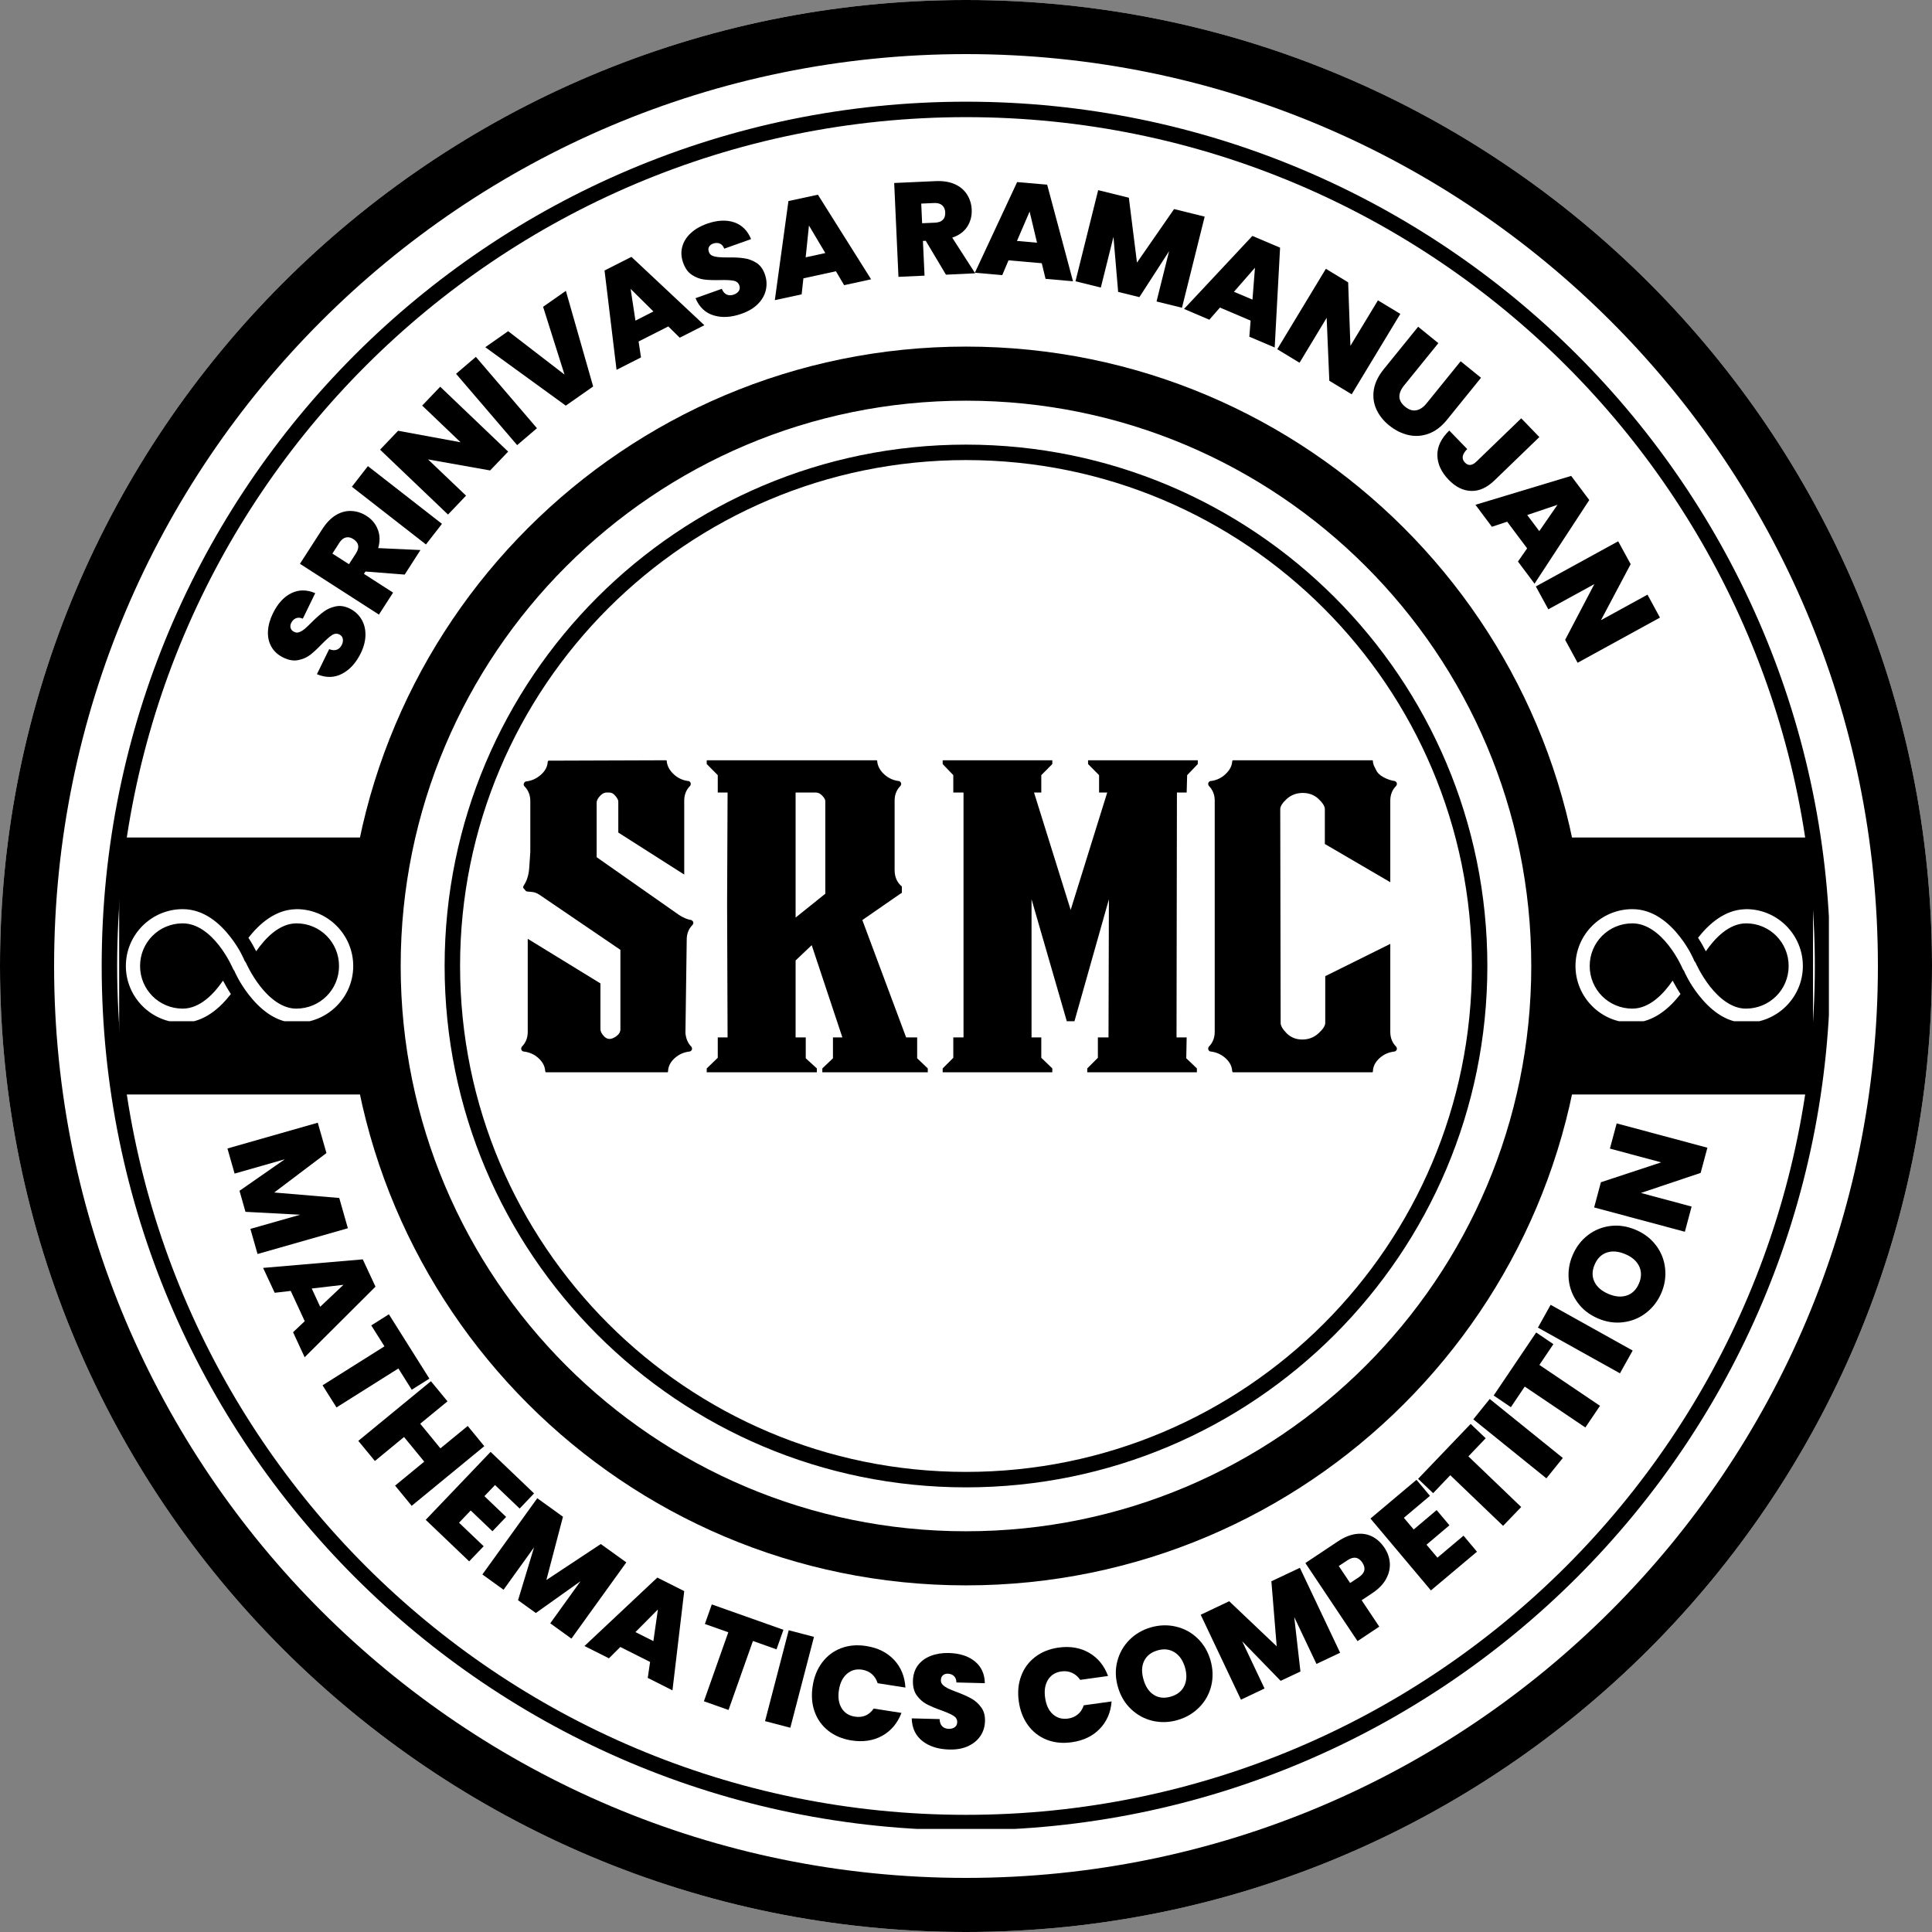 <svg xmlns="http://www.w3.org/2000/svg" xmlns:xlink="http://www.w3.org/1999/xlink" width="500" zoomAndPan="magnify" viewBox="0 0 375 375" height="500" preserveAspectRatio="xMidYMid meet" version="1.0"><rect x="0" y="0" width="375" height="375" fill="#808080" stroke="none"/><defs><g/><clipPath id="904e85d64f"><path d="M 187.5 0 C 83.945 0 0 83.945 0 187.5 C 0 291.055 83.945 375 187.5 375 C 291.055 375 375 291.055 375 187.5 C 375 83.945 291.055 0 187.5 0 Z M 187.5 0 " clip-rule="nonzero"/></clipPath><clipPath id="f411f960cb"><path d="M 19.738 19.738 L 355.262 19.738 L 355.262 355.262 L 19.738 355.262 Z M 19.738 19.738 " clip-rule="nonzero"/></clipPath><clipPath id="63b7ff7b57"><path d="M 187.5 19.738 C 94.848 19.738 19.738 94.848 19.738 187.5 C 19.738 280.152 94.848 355.262 187.5 355.262 C 280.152 355.262 355.262 280.152 355.262 187.5 C 355.262 94.848 280.152 19.738 187.5 19.738 Z M 187.5 19.738 " clip-rule="nonzero"/></clipPath><clipPath id="705a4c01fa"><path d="M 19.738 19.738 L 354.988 19.738 L 354.988 354.988 L 19.738 354.988 Z M 19.738 19.738 " clip-rule="nonzero"/></clipPath><clipPath id="fd83184644"><path d="M 187.496 19.738 C 94.848 19.738 19.738 94.848 19.738 187.496 C 19.738 280.148 94.848 355.258 187.496 355.258 C 280.148 355.258 355.258 280.148 355.258 187.496 C 355.258 94.848 280.148 19.738 187.496 19.738 Z M 187.496 19.738 " clip-rule="nonzero"/></clipPath><clipPath id="81cf65e7ea"><path d="M 67.273 67.273 L 307.727 67.273 L 307.727 307.727 L 67.273 307.727 Z M 67.273 67.273 " clip-rule="nonzero"/></clipPath><clipPath id="4deb4c4c47"><path d="M 187.5 67.273 C 121.102 67.273 67.273 121.102 67.273 187.5 C 67.273 253.898 121.102 307.727 187.5 307.727 C 253.898 307.727 307.727 253.898 307.727 187.5 C 307.727 121.102 253.898 67.273 187.5 67.273 Z M 187.5 67.273 " clip-rule="nonzero"/></clipPath><clipPath id="15f594b3e8"><path d="M 67.273 67.273 L 307.719 67.273 L 307.719 307.719 L 67.273 307.719 Z M 67.273 67.273 " clip-rule="nonzero"/></clipPath><clipPath id="3c1cda8474"><path d="M 187.496 67.273 C 121.098 67.273 67.273 121.098 67.273 187.496 C 67.273 253.895 121.098 307.719 187.496 307.719 C 253.895 307.719 307.719 253.895 307.719 187.496 C 307.719 121.098 253.895 67.273 187.496 67.273 Z M 187.496 67.273 " clip-rule="nonzero"/></clipPath><clipPath id="1a2f09b566"><path d="M 86.301 86.301 L 288.699 86.301 L 288.699 288.699 L 86.301 288.699 Z M 86.301 86.301 " clip-rule="nonzero"/></clipPath><clipPath id="973d1762a7"><path d="M 187.5 86.301 C 131.609 86.301 86.301 131.609 86.301 187.5 C 86.301 243.391 131.609 288.699 187.5 288.699 C 243.391 288.699 288.699 243.391 288.699 187.5 C 288.699 131.609 243.391 86.301 187.5 86.301 Z M 187.5 86.301 " clip-rule="nonzero"/></clipPath><clipPath id="0eff61b366"><path d="M 86.301 86.301 L 288.695 86.301 L 288.695 288.695 L 86.301 288.695 Z M 86.301 86.301 " clip-rule="nonzero"/></clipPath><clipPath id="e4ac2f6089"><path d="M 187.5 86.301 C 131.609 86.301 86.301 131.609 86.301 187.5 C 86.301 243.391 131.609 288.695 187.5 288.695 C 243.391 288.695 288.695 243.391 288.695 187.5 C 288.695 131.609 243.391 86.301 187.5 86.301 Z M 187.5 86.301 " clip-rule="nonzero"/></clipPath><clipPath id="135451c34e"><path d="M 23.129 162.562 L 77.383 162.562 L 77.383 212.438 L 23.129 212.438 Z M 23.129 162.562 " clip-rule="nonzero"/></clipPath><clipPath id="13cb459e81"><path d="M 297.746 162.562 L 352 162.562 L 352 212.438 L 297.746 212.438 Z M 297.746 162.562 " clip-rule="nonzero"/></clipPath><clipPath id="04889c3b72"><path d="M 24.43 176.465 L 68.68 176.465 L 68.68 198.215 L 24.43 198.215 Z M 24.43 176.465 " clip-rule="nonzero"/></clipPath><clipPath id="18da2a10d7"><path d="M 305.801 176.465 L 350 176.465 L 350 198.215 L 305.801 198.215 Z M 305.801 176.465 " clip-rule="nonzero"/></clipPath></defs><g clip-path="url(#904e85d64f)"><rect x="-37.5" width="450" fill="#ffffff" y="-37.5" height="450" fill-opacity="1"/><path stroke-linecap="butt" transform="matrix(0.75, 0, 0, 0.75, 0, -0)" fill="none" stroke-linejoin="miter" d="M 250 0 C 111.927 0 -0 111.927 -0 250 C -0 388.073 111.927 500 250 500 C 388.073 500 500 388.073 500 250 C 500 111.927 388.073 0 250 0 Z M 250 0 " stroke="#000000" stroke-width="28" stroke-opacity="1" stroke-miterlimit="4"/></g><g clip-path="url(#f411f960cb)"><g clip-path="url(#63b7ff7b57)"><path fill="#ffffff" d="M 19.738 19.738 L 355.262 19.738 L 355.262 355.262 L 19.738 355.262 Z M 19.738 19.738 " fill-opacity="1" fill-rule="nonzero"/></g></g><g clip-path="url(#705a4c01fa)"><g clip-path="url(#fd83184644)"><path stroke-linecap="butt" transform="matrix(0.75, 0, 0, 0.75, 19.737, 19.737)" fill="none" stroke-linejoin="miter" d="M 223.678 0.001 C 100.147 0.001 0.001 100.147 0.001 223.678 C 0.001 347.215 100.147 447.361 223.678 447.361 C 347.215 447.361 447.361 347.215 447.361 223.678 C 447.361 100.147 347.215 0.001 223.678 0.001 Z M 223.678 0.001 " stroke="#000000" stroke-width="8" stroke-opacity="1" stroke-miterlimit="4"/></g></g><g clip-path="url(#81cf65e7ea)"><g clip-path="url(#4deb4c4c47)"><path fill="#ffffff" d="M 67.273 67.273 L 307.727 67.273 L 307.727 307.727 L 67.273 307.727 Z M 67.273 67.273 " fill-opacity="1" fill-rule="nonzero"/></g></g><g clip-path="url(#15f594b3e8)"><g clip-path="url(#3c1cda8474)"><path stroke-linecap="butt" transform="matrix(0.75, 0, 0, 0.75, 67.274, 67.274)" fill="none" stroke-linejoin="miter" d="M 160.296 -0.001 C 71.765 -0.001 -0.001 71.765 -0.001 160.296 C -0.001 248.827 71.765 320.593 160.296 320.593 C 248.827 320.593 320.593 248.827 320.593 160.296 C 320.593 71.765 248.827 -0.001 160.296 -0.001 Z M 160.296 -0.001 " stroke="#000000" stroke-width="28" stroke-opacity="1" stroke-miterlimit="4"/></g></g><g clip-path="url(#1a2f09b566)"><g clip-path="url(#973d1762a7)"><path fill="#ffffff" d="M 86.301 86.301 L 288.699 86.301 L 288.699 288.699 L 86.301 288.699 Z M 86.301 86.301 " fill-opacity="1" fill-rule="nonzero"/></g></g><g clip-path="url(#0eff61b366)"><g clip-path="url(#e4ac2f6089)"><path stroke-linecap="butt" transform="matrix(0.75, 0, 0, 0.75, 86.302, 86.302)" fill="none" stroke-linejoin="miter" d="M 134.931 -0.002 C 60.41 -0.002 -0.002 60.41 -0.002 134.931 C -0.002 209.451 60.41 269.858 134.931 269.858 C 209.451 269.858 269.858 209.451 269.858 134.931 C 269.858 60.41 209.451 -0.002 134.931 -0.002 Z M 134.931 -0.002 " stroke="#000000" stroke-width="8" stroke-opacity="1" stroke-miterlimit="4"/></g></g><g clip-path="url(#135451c34e)"><path fill="#000000" d="M 23.129 162.562 L 77.293 162.562 L 77.293 212.438 L 23.129 212.438 Z M 23.129 162.562 " fill-opacity="1" fill-rule="nonzero"/></g><g clip-path="url(#13cb459e81)"><path fill="#000000" d="M 297.746 162.562 L 351.91 162.562 L 351.91 212.438 L 297.746 212.438 Z M 297.746 162.562 " fill-opacity="1" fill-rule="nonzero"/></g><g clip-path="url(#04889c3b72)"><path fill="#ffffff" d="M 35.461 176.465 C 29.387 176.465 24.43 181.422 24.43 187.496 C 24.43 193.574 29.387 198.531 35.461 198.531 C 35.559 198.531 35.645 198.531 35.742 198.508 C 35.742 198.508 35.754 198.508 35.754 198.496 C 39.695 198.367 42.758 195.602 44.812 192.938 C 44.156 191.938 43.648 191.031 43.285 190.34 C 41.582 192.832 38.855 195.773 35.461 195.773 C 30.871 195.773 27.188 192.086 27.188 187.496 C 27.188 182.906 30.871 179.223 35.461 179.223 C 38.34 179.223 40.762 181.27 42.52 183.512 C 44.273 185.762 45.223 188.023 45.223 188.023 C 45.289 188.176 45.375 188.305 45.48 188.422 C 45.633 188.777 46.496 190.793 48.359 193.164 C 50.383 195.738 53.445 198.531 57.496 198.531 C 63.574 198.531 68.551 193.605 68.562 187.52 C 68.57 181.441 63.637 176.465 57.559 176.465 C 57.453 176.465 57.355 176.477 57.27 176.484 C 53.348 176.625 50.289 179.371 48.219 182.023 C 48.875 183.035 49.371 183.941 49.727 184.641 C 51.441 182.164 54.176 179.223 57.559 179.223 C 62.141 179.223 65.812 182.93 65.805 187.52 C 65.793 192.109 62.098 195.773 57.496 195.773 C 54.75 195.773 52.301 193.727 50.523 191.461 C 48.758 189.199 47.766 186.926 47.766 186.926 C 47.703 186.785 47.617 186.656 47.508 186.551 C 47.355 186.184 46.539 184.188 44.695 181.828 C 42.68 179.242 39.598 176.465 35.461 176.465 Z M 35.461 176.465 " fill-opacity="1" fill-rule="nonzero"/></g><g clip-path="url(#18da2a10d7)"><path fill="#ffffff" d="M 316.836 176.465 C 310.758 176.465 305.801 181.422 305.801 187.496 C 305.801 193.574 310.758 198.531 316.836 198.531 C 316.93 198.531 317.02 198.531 317.113 198.508 C 317.113 198.508 317.125 198.508 317.125 198.496 C 321.07 198.367 324.129 195.602 326.188 192.938 C 325.531 191.938 325.023 191.031 324.656 190.34 C 322.953 192.832 320.23 195.773 316.836 195.773 C 312.246 195.773 308.559 192.086 308.559 187.496 C 308.559 182.906 312.246 179.223 316.836 179.223 C 319.711 179.223 322.137 181.27 323.891 183.512 C 325.648 185.762 326.598 188.023 326.598 188.023 C 326.66 188.176 326.746 188.305 326.855 188.422 C 327.004 188.777 327.867 190.793 329.73 193.164 C 331.758 195.738 334.816 198.531 338.867 198.531 C 344.945 198.531 349.922 193.605 349.934 187.52 C 349.945 181.441 345.012 176.465 338.934 176.465 C 338.824 176.465 338.73 176.477 338.641 176.484 C 334.719 176.625 331.66 179.371 329.59 182.023 C 330.25 183.035 330.746 183.941 331.102 184.641 C 332.812 182.164 335.551 179.223 338.934 179.223 C 343.512 179.223 347.188 182.93 347.176 187.52 C 347.164 192.109 343.469 195.773 338.867 195.773 C 336.121 195.773 333.676 193.727 331.898 191.461 C 330.129 189.199 329.141 186.926 329.141 186.926 C 329.074 186.785 328.988 186.656 328.879 186.551 C 328.73 186.184 327.91 184.188 326.07 181.828 C 324.055 179.242 320.973 176.465 316.836 176.465 Z M 316.836 176.465 " fill-opacity="1" fill-rule="nonzero"/></g><g fill="#000000" fill-opacity="1"><g transform="translate(43.755, 221.527)"><g><path d="M 23.766 16.875 L 6.234 21.875 L 4.844 17 L 14.516 14.25 L 3.891 13.688 L 2.734 9.609 L 11.531 3.484 L 1.781 6.266 L 0.391 1.391 L 17.922 -3.609 L 19.609 2.281 L 9.469 9.938 L 22.094 11 Z M 23.766 16.875 "/></g></g></g><g fill="#000000" fill-opacity="1"><g transform="translate(50.992, 245.911)"><g><path d="M 8.156 10.531 L 5.438 4.656 L 2.328 5.016 L 0.078 0.188 L 19.422 -1.469 L 21.891 3.828 L 8.141 17.531 L 5.891 12.672 Z M 11.156 7.734 L 15.672 3.469 L 9.516 4.188 Z M 11.156 7.734 "/></g></g></g><g fill="#000000" fill-opacity="1"><g transform="translate(59.811, 264.448)"><g><path d="M 23.531 3.141 L 20.109 5.297 L 17.516 1.172 L 5.5 8.734 L 2.797 4.438 L 14.812 -3.125 L 12.25 -7.188 L 15.672 -9.344 Z M 23.531 3.141 "/></g></g></g><g fill="#000000" fill-opacity="1"><g transform="translate(68.626, 278.546)"><g><path d="M 25.375 2.156 L 11.281 13.734 L 8.062 9.812 L 13.719 5.156 L 9.797 0.375 L 4.141 5.031 L 0.922 1.125 L 15.016 -10.453 L 18.234 -6.547 L 12.938 -2.203 L 16.859 2.578 L 22.156 -1.766 Z M 25.375 2.156 "/></g></g></g><g fill="#000000" fill-opacity="1"><g transform="translate(81.583, 293.996)"><g><path d="M 14.5 -5.75 L 12.438 -3.594 L 16.656 0.438 L 14 3.219 L 9.781 -0.812 L 7.516 1.562 L 12.297 6.125 L 9.484 9.062 L 1.047 1 L 13.641 -12.188 L 22.078 -4.125 L 19.281 -1.188 Z M 14.5 -5.75 "/></g></g></g><g fill="#000000" fill-opacity="1"><g transform="translate(92.459, 304.757)"><g><path d="M 29.109 -1.5 L 18.453 13.297 L 14.344 10.328 L 20.219 2.156 L 11.547 8.328 L 8.094 5.844 L 11.203 -4.422 L 5.281 3.812 L 1.172 0.844 L 11.828 -13.953 L 16.812 -10.359 L 13.594 1.922 L 24.156 -5.062 Z M 29.109 -1.5 "/></g></g></g><g fill="#000000" fill-opacity="1"><g transform="translate(113.26, 319.396)"><g><path d="M 12.922 3.188 L 7.141 0.281 L 4.938 2.484 L 0.188 0.094 L 14.328 -13.188 L 19.547 -10.562 L 17.266 8.703 L 12.469 6.281 Z M 13.562 -0.859 L 14.438 -7 L 10.078 -2.609 Z M 13.562 -0.859 "/></g></g></g><g fill="#000000" fill-opacity="1"><g transform="translate(131.674, 328.465)"><g><path d="M 20.391 -12.125 L 19.047 -8.328 L 14.469 -9.953 L 9.734 3.438 L 4.953 1.75 L 9.688 -11.641 L 5.141 -13.25 L 6.484 -17.047 Z M 20.391 -12.125 "/></g></g></g><g fill="#000000" fill-opacity="1"><g transform="translate(147.089, 333.713)"><g><path d="M 10.906 -16 L 6.312 1.641 L 1.406 0.359 L 6 -17.281 Z M 10.906 -16 "/></g></g></g><g fill="#000000" fill-opacity="1"><g transform="translate(155.507, 336.163)"><g><path d="M 2.234 -8.922 C 2.504 -10.691 3.117 -12.211 4.078 -13.484 C 5.047 -14.766 6.27 -15.688 7.75 -16.25 C 9.227 -16.812 10.852 -16.953 12.625 -16.672 C 14.883 -16.316 16.688 -15.422 18.031 -13.984 C 19.375 -12.547 20.109 -10.754 20.234 -8.609 L 14.844 -9.453 C 14.613 -10.18 14.242 -10.77 13.734 -11.219 C 13.223 -11.664 12.586 -11.953 11.828 -12.078 C 10.68 -12.254 9.695 -11.984 8.875 -11.266 C 8.051 -10.547 7.535 -9.5 7.328 -8.125 C 7.109 -6.727 7.281 -5.562 7.844 -4.625 C 8.406 -3.695 9.258 -3.145 10.406 -2.969 C 11.164 -2.844 11.859 -2.91 12.484 -3.172 C 13.109 -3.441 13.641 -3.895 14.078 -4.531 L 19.469 -3.688 C 18.695 -1.688 17.453 -0.207 15.734 0.75 C 14.016 1.707 12.023 2.008 9.766 1.656 C 7.992 1.375 6.488 0.742 5.25 -0.234 C 4.008 -1.223 3.125 -2.469 2.594 -3.969 C 2.07 -5.477 1.953 -7.129 2.234 -8.922 Z M 2.234 -8.922 "/></g></g></g><g fill="#000000" fill-opacity="1"><g transform="translate(175.905, 339.175)"><g><path d="M 8.328 0.406 C 6.211 0.352 4.484 -0.191 3.141 -1.234 C 1.805 -2.285 1.113 -3.754 1.062 -5.641 L 6.469 -5.5 C 6.5 -4.852 6.676 -4.379 7 -4.078 C 7.32 -3.773 7.742 -3.617 8.266 -3.609 C 8.723 -3.598 9.102 -3.703 9.406 -3.922 C 9.719 -4.148 9.879 -4.473 9.891 -4.891 C 9.898 -5.422 9.66 -5.836 9.172 -6.141 C 8.68 -6.453 7.883 -6.805 6.781 -7.203 C 5.594 -7.629 4.633 -8.035 3.906 -8.422 C 3.188 -8.816 2.562 -9.379 2.031 -10.109 C 1.508 -10.836 1.266 -11.781 1.297 -12.938 C 1.328 -14.102 1.645 -15.098 2.25 -15.922 C 2.863 -16.742 3.695 -17.359 4.75 -17.766 C 5.801 -18.172 6.977 -18.359 8.281 -18.328 C 10.406 -18.266 12.086 -17.719 13.328 -16.688 C 14.578 -15.664 15.219 -14.258 15.25 -12.469 L 9.734 -12.609 C 9.723 -13.16 9.562 -13.578 9.25 -13.859 C 8.945 -14.148 8.547 -14.301 8.047 -14.312 C 7.672 -14.32 7.359 -14.219 7.109 -14 C 6.859 -13.781 6.727 -13.461 6.719 -13.047 C 6.707 -12.703 6.832 -12.398 7.094 -12.141 C 7.352 -11.891 7.676 -11.664 8.062 -11.469 C 8.457 -11.281 9.039 -11.039 9.812 -10.75 C 10.957 -10.32 11.898 -9.898 12.641 -9.484 C 13.379 -9.078 14.008 -8.516 14.531 -7.797 C 15.062 -7.086 15.312 -6.195 15.281 -5.125 C 15.258 -4.039 14.961 -3.07 14.391 -2.219 C 13.816 -1.375 13.008 -0.711 11.969 -0.234 C 10.938 0.234 9.723 0.445 8.328 0.406 Z M 8.328 0.406 "/></g></g></g><g fill="#000000" fill-opacity="1"><g transform="translate(192.526, 339.387)"><g/></g></g><g fill="#000000" fill-opacity="1"><g transform="translate(198.183, 339.404)"><g><path d="M -0.438 -9.172 C -0.688 -10.953 -0.535 -12.586 0.016 -14.078 C 0.566 -15.578 1.473 -16.812 2.734 -17.781 C 3.992 -18.75 5.508 -19.359 7.281 -19.609 C 9.539 -19.922 11.52 -19.582 13.219 -18.594 C 14.926 -17.602 16.148 -16.102 16.891 -14.094 L 11.484 -13.344 C 11.055 -13.969 10.531 -14.422 9.906 -14.703 C 9.281 -14.992 8.594 -15.086 7.844 -14.984 C 6.688 -14.828 5.816 -14.285 5.234 -13.359 C 4.66 -12.43 4.473 -11.273 4.672 -9.891 C 4.859 -8.492 5.352 -7.426 6.156 -6.688 C 6.969 -5.957 7.953 -5.672 9.109 -5.828 C 9.859 -5.93 10.492 -6.203 11.016 -6.641 C 11.547 -7.078 11.93 -7.664 12.172 -8.406 L 17.578 -9.156 C 17.41 -7.02 16.641 -5.242 15.266 -3.828 C 13.898 -2.41 12.086 -1.547 9.828 -1.234 C 8.055 -0.984 6.43 -1.148 4.953 -1.734 C 3.484 -2.328 2.281 -3.266 1.344 -4.547 C 0.406 -5.836 -0.188 -7.379 -0.438 -9.172 Z M -0.438 -9.172 "/></g></g></g><g fill="#000000" fill-opacity="1"><g transform="translate(218.737, 336.502)"><g><path d="M 9.828 -2.641 C 8.203 -2.172 6.594 -2.117 5 -2.484 C 3.406 -2.859 2.004 -3.617 0.797 -4.766 C -0.41 -5.91 -1.258 -7.344 -1.75 -9.062 C -2.25 -10.781 -2.289 -12.438 -1.875 -14.031 C -1.469 -15.625 -0.691 -17.004 0.453 -18.172 C 1.609 -19.336 3 -20.156 4.625 -20.625 C 6.289 -21.102 7.914 -21.156 9.5 -20.781 C 11.094 -20.414 12.484 -19.664 13.672 -18.531 C 14.867 -17.395 15.719 -15.969 16.219 -14.25 C 16.707 -12.531 16.754 -10.867 16.359 -9.266 C 15.961 -7.66 15.188 -6.273 14.031 -5.109 C 12.875 -3.941 11.473 -3.117 9.828 -2.641 Z M 8.516 -7.188 C 9.766 -7.551 10.633 -8.238 11.125 -9.25 C 11.613 -10.27 11.664 -11.461 11.281 -12.828 C 10.875 -14.211 10.191 -15.203 9.234 -15.797 C 8.273 -16.398 7.172 -16.52 5.922 -16.156 C 4.672 -15.789 3.805 -15.102 3.328 -14.094 C 2.848 -13.082 2.812 -11.883 3.219 -10.5 C 3.613 -9.113 4.281 -8.125 5.219 -7.531 C 6.164 -6.938 7.266 -6.82 8.516 -7.188 Z M 8.516 -7.188 "/></g></g></g><g fill="#000000" fill-opacity="1"><g transform="translate(239.555, 330.531)"><g><path d="M 12.75 -26.219 L 20.562 -9.734 L 15.969 -7.562 L 11.656 -16.656 L 12.859 -6.094 L 9.016 -4.281 L 1.547 -11.969 L 5.891 -2.797 L 1.312 -0.625 L -6.5 -17.109 L -0.969 -19.734 L 8.25 -10.984 L 7.219 -23.609 Z M 12.75 -26.219 "/></g></g></g><g fill="#000000" fill-opacity="1"><g transform="translate(262.293, 319.354)"><g><path d="M 6.438 -18.922 C 7.051 -18.004 7.395 -17.023 7.469 -15.984 C 7.539 -14.941 7.301 -13.91 6.75 -12.891 C 6.207 -11.879 5.32 -10.961 4.094 -10.141 L 2 -8.75 L 5.422 -3.625 L 1.203 -0.812 L -8.922 -15.969 L -2.609 -20.172 C -1.391 -20.984 -0.211 -21.461 0.922 -21.609 C 2.066 -21.754 3.102 -21.594 4.031 -21.125 C 4.969 -20.656 5.77 -19.922 6.438 -18.922 Z M 1.438 -13.203 C 2.633 -14.004 2.867 -14.953 2.141 -16.047 C 1.398 -17.148 0.43 -17.301 -0.766 -16.5 L -2.438 -15.391 L -0.234 -12.094 Z M 1.438 -13.203 "/></g></g></g><g fill="#000000" fill-opacity="1"><g transform="translate(276.631, 309.637)"><g><path d="M -4.141 -15.031 L -2.234 -12.766 L 2.219 -16.531 L 4.703 -13.578 L 0.25 -9.812 L 2.375 -7.297 L 7.438 -11.562 L 10.047 -8.453 L 1.109 -0.938 L -10.625 -14.891 L -1.688 -22.406 L 0.922 -19.297 Z M -4.141 -15.031 "/></g></g></g><g fill="#000000" fill-opacity="1"><g transform="translate(288.123, 299.962)"><g><path d="M -2.672 -23.578 L 0.25 -20.797 L -3.109 -17.281 L 7.141 -7.453 L 3.625 -3.797 L -6.625 -13.625 L -9.953 -10.141 L -12.875 -12.922 Z M -2.672 -23.578 "/></g></g></g><g fill="#000000" fill-opacity="1"><g transform="translate(299.248, 288.071)"><g><path d="M -10.094 -16.531 L 4.094 -5.078 L 0.906 -1.125 L -13.281 -12.578 Z M -10.094 -16.531 "/></g></g></g><g fill="#000000" fill-opacity="1"><g transform="translate(304.778, 281.431)"><g><path d="M -6.609 -22.797 L -3.266 -20.531 L -5.984 -16.5 L 5.781 -8.562 L 2.938 -4.359 L -8.828 -12.297 L -11.516 -8.297 L -14.859 -10.562 Z M -6.609 -22.797 "/></g></g></g><g fill="#000000" fill-opacity="1"><g transform="translate(313.728, 267.827)"><g><path d="M -12.75 -14.562 L 3.172 -5.688 L 0.703 -1.266 L -15.219 -10.141 Z M -12.75 -14.562 "/></g></g></g><g fill="#000000" fill-opacity="1"><g transform="translate(318.245, 260.285)"><g><path d="M 4.203 -9.281 C 3.523 -7.719 2.535 -6.438 1.234 -5.438 C -0.055 -4.445 -1.523 -3.848 -3.172 -3.641 C -4.816 -3.43 -6.461 -3.68 -8.109 -4.391 C -9.754 -5.098 -11.062 -6.117 -12.031 -7.453 C -13.008 -8.785 -13.582 -10.266 -13.75 -11.891 C -13.914 -13.523 -13.66 -15.125 -12.984 -16.688 C -12.305 -18.27 -11.32 -19.555 -10.031 -20.547 C -8.738 -21.535 -7.273 -22.129 -5.641 -22.328 C -4.004 -22.523 -2.363 -22.27 -0.719 -21.562 C 0.926 -20.852 2.238 -19.836 3.219 -18.516 C 4.207 -17.191 4.785 -15.711 4.953 -14.078 C 5.129 -12.453 4.879 -10.852 4.203 -9.281 Z M -0.125 -11.156 C 0.383 -12.352 0.398 -13.461 -0.078 -14.484 C -0.555 -15.504 -1.445 -16.289 -2.75 -16.844 C -4.082 -17.414 -5.281 -17.523 -6.344 -17.172 C -7.414 -16.816 -8.207 -16.039 -8.719 -14.844 C -9.238 -13.645 -9.258 -12.535 -8.781 -11.516 C -8.301 -10.504 -7.395 -9.711 -6.062 -9.141 C -4.738 -8.578 -3.547 -8.473 -2.484 -8.828 C -1.43 -9.18 -0.645 -9.957 -0.125 -11.156 Z M -0.125 -11.156 "/></g></g></g><g fill="#000000" fill-opacity="1"><g transform="translate(326.655, 240.489)"><g><path d="M 4.75 -17.719 L 3.438 -12.828 L -8.156 -8.938 L 1.688 -6.297 L 0.375 -1.406 L -17.234 -6.125 L -15.922 -11.016 L -4.219 -14.875 L -14.172 -17.547 L -12.859 -22.438 Z M 4.75 -17.719 "/></g></g></g><g fill="#000000" fill-opacity="1"><g transform="translate(101.199, 208.129)"><g><path d="M 32.094 -25.75 L 31.844 -7.594 C 31.957 -6.488 32.344 -5.609 33 -4.953 C 33 -4.953 33.023 -4.895 33.078 -4.781 C 33.141 -4.676 33.145 -4.539 33.094 -4.375 C 33.031 -4.258 32.957 -4.176 32.875 -4.125 C 32.801 -4.07 32.766 -4.047 32.766 -4.047 C 31.609 -3.93 30.613 -3.504 29.781 -2.766 C 28.957 -2.023 28.52 -1.188 28.469 -0.25 C 28.469 -0.25 28.469 -0.207 28.469 -0.125 C 28.469 -0.039 28.41 0 28.297 0 L 4.781 0 C 4.727 0 4.688 -0.039 4.656 -0.125 C 4.633 -0.207 4.625 -0.25 4.625 -0.25 C 4.562 -1.188 4.117 -2.023 3.297 -2.766 C 2.473 -3.504 1.484 -3.93 0.328 -4.047 C 0.328 -4.047 0.285 -4.07 0.203 -4.125 C 0.117 -4.176 0.051 -4.258 0 -4.375 C -0.051 -4.539 -0.051 -4.676 0 -4.781 C 0.051 -4.895 0.078 -4.953 0.078 -4.953 C 0.848 -5.723 1.234 -6.688 1.234 -7.844 L 1.234 -25.906 L 15.344 -17.25 L 15.344 -8.422 C 15.344 -7.922 15.594 -7.426 16.094 -6.938 C 16.645 -6.383 17.301 -6.328 18.062 -6.766 C 18.832 -7.203 19.219 -7.723 19.219 -8.328 L 19.219 -23.766 L 3.469 -34.484 C 2.969 -34.816 2.441 -34.992 1.891 -35.016 C 1.348 -35.047 1.02 -35.094 0.906 -35.156 C 0.801 -35.258 0.633 -35.453 0.406 -35.734 C 0.301 -35.898 0.332 -36.094 0.5 -36.312 C 1.102 -37.238 1.445 -38.391 1.531 -39.766 C 1.613 -41.141 1.68 -42.133 1.734 -42.75 L 1.734 -52.641 C 1.734 -53.797 1.348 -54.758 0.578 -55.531 C 0.578 -55.531 0.547 -55.582 0.484 -55.688 C 0.43 -55.801 0.438 -55.941 0.5 -56.109 C 0.551 -56.223 0.617 -56.305 0.703 -56.359 C 0.785 -56.41 0.828 -56.438 0.828 -56.438 C 1.922 -56.551 2.895 -56.977 3.75 -57.719 C 4.602 -58.457 5.055 -59.297 5.109 -60.234 C 5.109 -60.234 5.125 -60.273 5.156 -60.359 C 5.188 -60.441 5.227 -60.484 5.281 -60.484 L 28.062 -60.562 C 28.164 -60.562 28.219 -60.52 28.219 -60.438 C 28.219 -60.352 28.219 -60.312 28.219 -60.312 C 28.332 -59.383 28.801 -58.547 29.625 -57.797 C 30.445 -57.055 31.41 -56.629 32.516 -56.516 C 32.516 -56.516 32.555 -56.488 32.641 -56.438 C 32.723 -56.383 32.789 -56.301 32.844 -56.188 C 32.895 -56.031 32.895 -55.895 32.844 -55.781 C 32.789 -55.664 32.766 -55.609 32.766 -55.609 C 31.992 -54.836 31.609 -53.879 31.609 -52.734 L 31.609 -38.375 L 18.812 -46.531 L 18.812 -52.562 C 18.812 -52.832 18.629 -53.188 18.266 -53.625 C 17.91 -54.07 17.516 -54.297 17.078 -54.297 C 17.078 -54.297 16.883 -54.297 16.5 -54.297 C 16.113 -54.297 15.727 -54.102 15.344 -53.719 C 14.852 -53.219 14.609 -52.75 14.609 -52.312 L 14.609 -41.75 L 30.609 -30.531 C 30.941 -30.312 31.328 -30.102 31.766 -29.906 C 32.203 -29.719 32.613 -29.598 33 -29.547 C 33 -29.547 33.039 -29.516 33.125 -29.453 C 33.207 -29.398 33.281 -29.316 33.344 -29.203 C 33.395 -29.047 33.391 -28.91 33.328 -28.797 C 33.273 -28.691 33.25 -28.641 33.25 -28.641 C 32.477 -27.867 32.094 -26.906 32.094 -25.75 Z M 32.094 -25.75 "/></g></g></g><g fill="#000000" fill-opacity="1"><g transform="translate(137.176, 208.129)"><g><path d="M 38.703 -6.766 L 40.844 -6.766 L 40.844 -2.719 L 42.906 -0.75 L 42.906 0 L 22.438 0 L 22.438 -0.75 L 24.5 -2.719 L 24.5 -6.766 L 26.328 -6.766 L 20.375 -24.672 L 17.25 -21.703 L 17.25 -6.766 L 19.219 -6.766 L 19.219 -2.719 L 21.375 -0.75 L 21.375 0 L 0 0 L 0 -0.75 L 2.141 -2.812 L 2.141 -6.766 L 4.047 -6.766 L 3.953 -32.672 L 4.047 -54.297 L 2.141 -54.297 L 2.141 -57.672 L 0 -59.828 L 0 -60.562 L 32.922 -60.562 C 33.035 -60.562 33.094 -60.52 33.094 -60.438 C 33.094 -60.352 33.094 -60.312 33.094 -60.312 C 33.195 -59.383 33.66 -58.547 34.484 -57.797 C 35.316 -57.055 36.281 -56.629 37.375 -56.516 C 37.375 -56.516 37.414 -56.488 37.5 -56.438 C 37.582 -56.383 37.648 -56.301 37.703 -56.188 C 37.766 -56.031 37.766 -55.895 37.703 -55.781 C 37.648 -55.664 37.625 -55.609 37.625 -55.609 C 36.852 -54.836 36.469 -53.879 36.469 -52.734 L 36.469 -39.281 C 36.469 -37.906 36.938 -36.832 37.875 -36.062 L 37.875 -34.828 L 37.469 -34.578 L 30.203 -29.547 Z M 17.25 -54.297 L 17.25 -30.031 L 23.016 -34.656 L 23.016 -52.641 C 23.016 -52.922 22.82 -53.266 22.438 -53.672 C 22.051 -54.086 21.641 -54.297 21.203 -54.297 Z M 17.25 -54.297 "/></g></g></g><g fill="#000000" fill-opacity="1"><g transform="translate(182.972, 208.129)"><g><path d="M 49.516 -59.828 L 47.453 -57.672 L 47.359 -54.297 L 45.469 -54.297 L 45.391 -6.766 L 47.359 -6.766 L 47.281 -2.719 L 49.344 -0.75 L 49.344 0 L 28.062 0 L 28.062 -0.75 L 30.125 -2.812 L 30.125 -6.766 L 32.188 -6.766 L 32.266 -33.578 L 25.578 -9.906 L 24.094 -9.906 L 17.25 -33.578 L 17.25 -6.766 L 19.141 -6.766 L 19.141 -2.812 L 21.281 -0.75 L 21.281 0 L 0 0 L 0 -0.75 L 2.062 -2.812 L 2.062 -6.766 L 4.047 -6.766 L 4.047 -54.297 L 2.062 -54.297 L 2.062 -57.672 L 0 -59.828 L 0 -60.562 L 21.281 -60.562 L 21.281 -59.828 L 19.141 -57.672 L 19.141 -54.297 L 17.734 -54.297 L 24.844 -31.516 L 31.938 -54.297 L 30.359 -54.297 L 30.359 -57.672 L 28.219 -59.828 L 28.219 -60.562 L 49.516 -60.562 Z M 49.516 -59.828 "/></g></g></g><g fill="#000000" fill-opacity="1"><g transform="translate(235.37, 208.129)"><g><path d="M 21.859 -9.578 L 21.859 -18.656 L 34.484 -24.922 L 34.484 -7.844 C 34.484 -6.688 34.867 -5.723 35.641 -4.953 C 35.641 -4.953 35.664 -4.895 35.719 -4.781 C 35.781 -4.676 35.785 -4.539 35.734 -4.375 C 35.672 -4.258 35.598 -4.176 35.516 -4.125 C 35.441 -4.07 35.406 -4.047 35.406 -4.047 C 34.25 -3.93 33.254 -3.504 32.422 -2.766 C 31.598 -2.023 31.16 -1.188 31.109 -0.25 C 31.109 -0.25 31.109 -0.207 31.109 -0.125 C 31.109 -0.039 31.051 0 30.938 0 L 3.953 0 C 3.898 0 3.859 -0.039 3.828 -0.125 C 3.805 -0.207 3.797 -0.25 3.797 -0.25 C 3.742 -1.188 3.301 -2.023 2.469 -2.766 C 1.645 -3.504 0.656 -3.93 -0.5 -4.047 C -0.5 -4.047 -0.539 -4.07 -0.625 -4.125 C -0.707 -4.176 -0.773 -4.258 -0.828 -4.375 C -0.879 -4.539 -0.879 -4.676 -0.828 -4.781 C -0.773 -4.895 -0.75 -4.953 -0.75 -4.953 C 0.02 -5.723 0.406 -6.688 0.406 -7.844 L 0.406 -52.734 C 0.406 -53.879 0.02 -54.836 -0.75 -55.609 C -0.75 -55.609 -0.773 -55.664 -0.828 -55.781 C -0.879 -55.895 -0.879 -56.031 -0.828 -56.188 C -0.773 -56.301 -0.707 -56.383 -0.625 -56.438 C -0.539 -56.488 -0.5 -56.516 -0.5 -56.516 C 0.656 -56.629 1.645 -57.07 2.469 -57.844 C 3.301 -58.613 3.742 -59.438 3.797 -60.312 C 3.797 -60.312 3.805 -60.352 3.828 -60.438 C 3.859 -60.52 3.898 -60.562 3.953 -60.562 L 30.938 -60.562 C 31.051 -60.562 31.109 -60.52 31.109 -60.438 C 31.109 -60.352 31.109 -60.312 31.109 -60.312 C 31.109 -60.156 31.164 -59.91 31.281 -59.578 L 31.688 -58.75 C 31.957 -58.145 32.453 -57.648 33.172 -57.266 C 33.891 -56.879 34.633 -56.629 35.406 -56.516 C 35.406 -56.516 35.441 -56.488 35.516 -56.438 C 35.598 -56.383 35.672 -56.301 35.734 -56.188 C 35.785 -56.031 35.781 -55.895 35.719 -55.781 C 35.664 -55.664 35.641 -55.609 35.641 -55.609 C 34.867 -54.836 34.484 -53.879 34.484 -52.734 L 34.484 -36.891 L 21.781 -44.312 L 21.781 -51.078 C 21.781 -51.629 21.367 -52.289 20.547 -53.062 C 19.723 -53.832 18.707 -54.219 17.5 -54.219 C 16.281 -54.219 15.242 -53.832 14.391 -53.062 C 13.547 -52.289 13.125 -51.629 13.125 -51.078 L 13.203 -9.578 C 13.203 -9.023 13.598 -8.348 14.391 -7.547 C 15.191 -6.754 16.195 -6.359 17.406 -6.359 C 18.613 -6.359 19.656 -6.754 20.531 -7.547 C 21.414 -8.348 21.859 -9.023 21.859 -9.578 Z M 21.859 -9.578 "/></g></g></g><g fill="#000000" fill-opacity="1"><g transform="translate(66.232, 134.16)"><g><path d="M 3.812 -7.406 C 2.883 -5.508 1.664 -4.164 0.156 -3.375 C -1.344 -2.594 -2.969 -2.566 -4.719 -3.297 L -2.344 -8.156 C -1.738 -7.926 -1.234 -7.895 -0.828 -8.062 C -0.422 -8.227 -0.102 -8.547 0.125 -9.016 C 0.32 -9.422 0.379 -9.812 0.297 -10.188 C 0.223 -10.562 0 -10.836 -0.375 -11.016 C -0.852 -11.242 -1.332 -11.195 -1.812 -10.875 C -2.289 -10.562 -2.941 -9.984 -3.766 -9.141 C -4.641 -8.234 -5.398 -7.531 -6.047 -7.031 C -6.703 -6.539 -7.473 -6.207 -8.359 -6.031 C -9.242 -5.852 -10.207 -6.02 -11.25 -6.531 C -12.289 -7.039 -13.062 -7.742 -13.562 -8.641 C -14.062 -9.535 -14.281 -10.539 -14.219 -11.656 C -14.156 -12.781 -13.836 -13.926 -13.266 -15.094 C -12.336 -17 -11.148 -18.305 -9.703 -19.016 C -8.254 -19.734 -6.703 -19.738 -5.047 -19.031 L -7.453 -14.078 C -7.961 -14.297 -8.41 -14.32 -8.797 -14.156 C -9.191 -13.988 -9.5 -13.68 -9.719 -13.234 C -9.883 -12.891 -9.914 -12.555 -9.812 -12.234 C -9.719 -11.922 -9.484 -11.676 -9.109 -11.5 C -8.797 -11.344 -8.469 -11.332 -8.125 -11.469 C -7.781 -11.602 -7.441 -11.805 -7.109 -12.078 C -6.773 -12.359 -6.316 -12.789 -5.734 -13.375 C -4.867 -14.238 -4.098 -14.922 -3.422 -15.422 C -2.754 -15.922 -1.984 -16.266 -1.109 -16.453 C -0.242 -16.648 0.672 -16.516 1.641 -16.047 C 2.609 -15.566 3.359 -14.891 3.891 -14.016 C 4.43 -13.148 4.703 -12.145 4.703 -11 C 4.711 -9.863 4.414 -8.664 3.812 -7.406 Z M 3.812 -7.406 "/></g></g></g><g fill="#000000" fill-opacity="1"><g transform="translate(72.767, 120.511)"><g><path d="M 5.781 -8.984 L -1.828 -9.578 L -2.125 -9.125 L 3.531 -5.484 L 0.781 -1.219 L -14.547 -11.078 L -10.219 -17.797 C -9.426 -19.035 -8.539 -19.945 -7.562 -20.531 C -6.594 -21.113 -5.594 -21.379 -4.562 -21.328 C -3.531 -21.285 -2.551 -20.969 -1.625 -20.375 C -0.582 -19.707 0.145 -18.828 0.562 -17.734 C 0.988 -16.648 1.016 -15.445 0.641 -14.125 L 8.844 -13.75 Z M -5.031 -11 L -3.672 -13.109 C -3.305 -13.691 -3.164 -14.211 -3.25 -14.672 C -3.344 -15.141 -3.656 -15.539 -4.188 -15.875 C -4.676 -16.195 -5.156 -16.301 -5.625 -16.188 C -6.102 -16.082 -6.523 -15.742 -6.891 -15.172 L -8.25 -13.062 Z M -5.031 -11 "/></g></g></g><g fill="#000000" fill-opacity="1"><g transform="translate(81.785, 106.819)"><g><path d="M -10.375 -16.344 L 4 -5.141 L 0.891 -1.141 L -13.484 -12.344 Z M -10.375 -16.344 "/></g></g></g><g fill="#000000" fill-opacity="1"><g transform="translate(85.96, 100.923)"><g><path d="M 12.672 -13.266 L 9.172 -9.609 L -2.875 -11.75 L 4.5 -4.719 L 1 -1.047 L -12.188 -13.641 L -8.688 -17.312 L 3.438 -15.078 L -4.016 -22.203 L -0.516 -25.859 Z M 12.672 -13.266 "/></g></g></g><g fill="#000000" fill-opacity="1"><g transform="translate(99.27, 87.35)"><g><path d="M -6.906 -18.078 L 4.953 -4.234 L 1.109 -0.953 L -10.75 -14.797 Z M -6.906 -18.078 "/></g></g></g><g fill="#000000" fill-opacity="1"><g transform="translate(104.554, 82.407)"><g><path d="M 5.281 -25.953 L 10.578 -7.391 L 5.266 -3.672 L -10.359 -15.016 L -5.922 -18.125 L 5.016 -9.703 L 0.859 -22.859 Z M 5.281 -25.953 "/></g></g></g><g fill="#000000" fill-opacity="1"><g transform="translate(119.482, 71.876)"><g><path d="M 10.234 -8.516 L 4.469 -5.594 L 4.938 -2.5 L 0.188 -0.094 L -2.141 -19.375 L 3.078 -22.016 L 17.234 -8.75 L 12.453 -6.328 Z M 7.344 -11.422 L 2.922 -15.797 L 3.859 -9.641 Z M 7.344 -11.422 "/></g></g></g><g fill="#000000" fill-opacity="1"><g transform="translate(136.046, 63.518)"><g><path d="M 7.906 -2.625 C 5.914 -1.914 4.109 -1.805 2.484 -2.297 C 0.859 -2.785 -0.316 -3.898 -1.047 -5.641 L 4.047 -7.453 C 4.305 -6.867 4.641 -6.492 5.047 -6.328 C 5.461 -6.16 5.914 -6.164 6.406 -6.344 C 6.832 -6.5 7.148 -6.734 7.359 -7.047 C 7.566 -7.367 7.598 -7.727 7.453 -8.125 C 7.273 -8.625 6.906 -8.926 6.344 -9.031 C 5.781 -9.145 4.91 -9.188 3.734 -9.156 C 2.461 -9.125 1.422 -9.16 0.609 -9.266 C -0.203 -9.367 -0.984 -9.664 -1.734 -10.156 C -2.492 -10.645 -3.066 -11.438 -3.453 -12.531 C -3.836 -13.633 -3.891 -14.676 -3.609 -15.656 C -3.336 -16.645 -2.785 -17.52 -1.953 -18.281 C -1.129 -19.039 -0.102 -19.641 1.125 -20.078 C 3.125 -20.785 4.891 -20.883 6.422 -20.375 C 7.953 -19.863 9.055 -18.773 9.734 -17.109 L 4.531 -15.25 C 4.332 -15.77 4.035 -16.102 3.641 -16.25 C 3.254 -16.406 2.828 -16.398 2.359 -16.234 C 2.004 -16.109 1.742 -15.898 1.578 -15.609 C 1.422 -15.316 1.414 -14.973 1.562 -14.578 C 1.676 -14.254 1.898 -14.02 2.234 -13.875 C 2.578 -13.738 2.969 -13.648 3.406 -13.609 C 3.844 -13.566 4.469 -13.547 5.281 -13.547 C 6.5 -13.566 7.523 -13.516 8.359 -13.391 C 9.203 -13.273 10 -12.984 10.75 -12.516 C 11.5 -12.047 12.051 -11.305 12.406 -10.297 C 12.77 -9.273 12.836 -8.258 12.609 -7.25 C 12.391 -6.25 11.879 -5.344 11.078 -4.531 C 10.273 -3.719 9.219 -3.082 7.906 -2.625 Z M 7.906 -2.625 "/></g></g></g><g fill="#000000" fill-opacity="1"><g transform="translate(150.191, 58.306)"><g><path d="M 12.062 -5.656 L 5.75 -4.281 L 5.406 -1.172 L 0.203 -0.047 L 2.844 -19.281 L 8.562 -20.516 L 18.891 -4.094 L 13.656 -2.953 Z M 10 -9.188 L 6.828 -14.531 L 6.188 -8.359 Z M 10 -9.188 "/></g></g></g><g fill="#000000" fill-opacity="1"><g transform="translate(168.664, 54.604)"><g/></g></g><g fill="#000000" fill-opacity="1"><g transform="translate(172.937, 53.799)"><g><path d="M 10.672 -0.484 L 6.75 -7.062 L 6.203 -7.031 L 6.516 -0.297 L 1.453 -0.062 L 0.625 -18.281 L 8.594 -18.641 C 10.062 -18.711 11.316 -18.52 12.359 -18.062 C 13.398 -17.602 14.195 -16.938 14.75 -16.062 C 15.312 -15.195 15.617 -14.211 15.672 -13.109 C 15.723 -11.867 15.43 -10.758 14.797 -9.781 C 14.16 -8.812 13.191 -8.109 11.891 -7.672 L 16.344 -0.75 Z M 6.047 -10.469 L 8.547 -10.578 C 9.234 -10.609 9.742 -10.797 10.078 -11.141 C 10.41 -11.484 10.562 -11.969 10.531 -12.594 C 10.5 -13.176 10.301 -13.629 9.938 -13.953 C 9.57 -14.273 9.051 -14.422 8.375 -14.391 L 5.875 -14.281 Z M 6.047 -10.469 "/></g></g></g><g fill="#000000" fill-opacity="1"><g transform="translate(189.019, 52.921)"><g><path d="M 13.188 -1.828 L 6.734 -2.391 L 5.516 0.484 L 0.203 0.016 L 8.406 -17.578 L 14.234 -17.078 L 19.25 1.672 L 13.922 1.203 Z M 12.266 -5.812 L 10.828 -11.859 L 8.375 -6.156 Z M 12.266 -5.812 "/></g></g></g><g fill="#000000" fill-opacity="1"><g transform="translate(207.343, 54.236)"><g><path d="M 26.484 -12.188 L 22.078 5.5 L 17.141 4.281 L 19.578 -5.484 L 13.812 3.438 L 9.688 2.422 L 8.781 -8.266 L 6.328 1.578 L 1.406 0.359 L 5.812 -17.328 L 11.766 -15.859 L 13.344 -3.266 L 20.547 -13.656 Z M 26.484 -12.188 "/></g></g></g><g fill="#000000" fill-opacity="1"><g transform="translate(229.635, 59.886)"><g><path d="M 13.109 2.344 L 7.156 -0.188 L 5.094 2.172 L 0.188 0.078 L 13.453 -14.094 L 18.828 -11.812 L 17.781 7.562 L 12.859 5.469 Z M 13.469 -1.734 L 13.953 -7.922 L 9.875 -3.25 Z M 13.469 -1.734 "/></g></g></g><g fill="#000000" fill-opacity="1"><g transform="translate(246.66, 67.033)"><g><path d="M 15.703 9.5 L 11.359 6.875 L 10.844 -5.344 L 5.578 3.375 L 1.25 0.75 L 10.688 -14.859 L 15.016 -12.234 L 15.453 0.094 L 20.797 -8.734 L 25.141 -6.109 Z M 15.703 9.5 "/></g></g></g><g fill="#000000" fill-opacity="1"><g transform="translate(262.714, 76.716)"><g><path d="M 16.469 -10.109 L 9.812 -1.891 C 9.195 -1.129 8.895 -0.398 8.906 0.297 C 8.926 0.992 9.301 1.641 10.031 2.234 C 10.75 2.816 11.457 3.047 12.156 2.922 C 12.863 2.805 13.523 2.375 14.141 1.625 L 20.797 -6.594 L 24.75 -3.391 L 18.094 4.828 C 17.039 6.117 15.863 7 14.562 7.469 C 13.27 7.938 11.961 8.02 10.641 7.719 C 9.316 7.414 8.078 6.797 6.922 5.859 C 5.773 4.93 4.938 3.863 4.406 2.656 C 3.883 1.457 3.734 0.195 3.953 -1.125 C 4.18 -2.457 4.828 -3.773 5.891 -5.078 L 12.547 -13.297 Z M 16.469 -10.109 "/></g></g></g><g fill="#000000" fill-opacity="1"><g transform="translate(276.271, 87.772)"><g><path d="M 22.516 -2.938 L 13.828 5.453 C 12.359 6.879 10.844 7.566 9.281 7.516 C 7.719 7.473 6.258 6.75 4.906 5.344 C 3.477 3.863 2.75 2.281 2.719 0.594 C 2.695 -1.094 3.469 -2.691 5.031 -4.203 L 8.516 -0.609 C 7.504 0.398 7.359 1.273 8.078 2.016 C 8.734 2.691 9.477 2.625 10.312 1.812 L 19 -6.578 Z M 22.516 -2.938 "/></g></g></g><g fill="#000000" fill-opacity="1"><g transform="translate(286.259, 97.824)"><g><path d="M 10.156 8.609 L 6.281 3.438 L 3.312 4.422 L 0.125 0.156 L 18.703 -5.453 L 22.219 -0.766 L 11.594 15.469 L 8.375 11.172 Z M 12.516 5.266 L 16.047 0.156 L 10.172 2.141 Z M 12.516 5.266 "/></g></g></g><g fill="#000000" fill-opacity="1"><g transform="translate(297.401, 112.548)"><g><path d="M 8.812 16.094 L 6.391 11.641 L 12.062 0.828 L 3.125 5.719 L 0.703 1.281 L 16.688 -7.484 L 19.109 -3.047 L 13.344 7.828 L 22.375 2.875 L 24.797 7.328 Z M 8.812 16.094 "/></g></g></g><g fill="#000000" fill-opacity="1"><g transform="translate(306.309, 129.437)"><g/></g></g></svg>